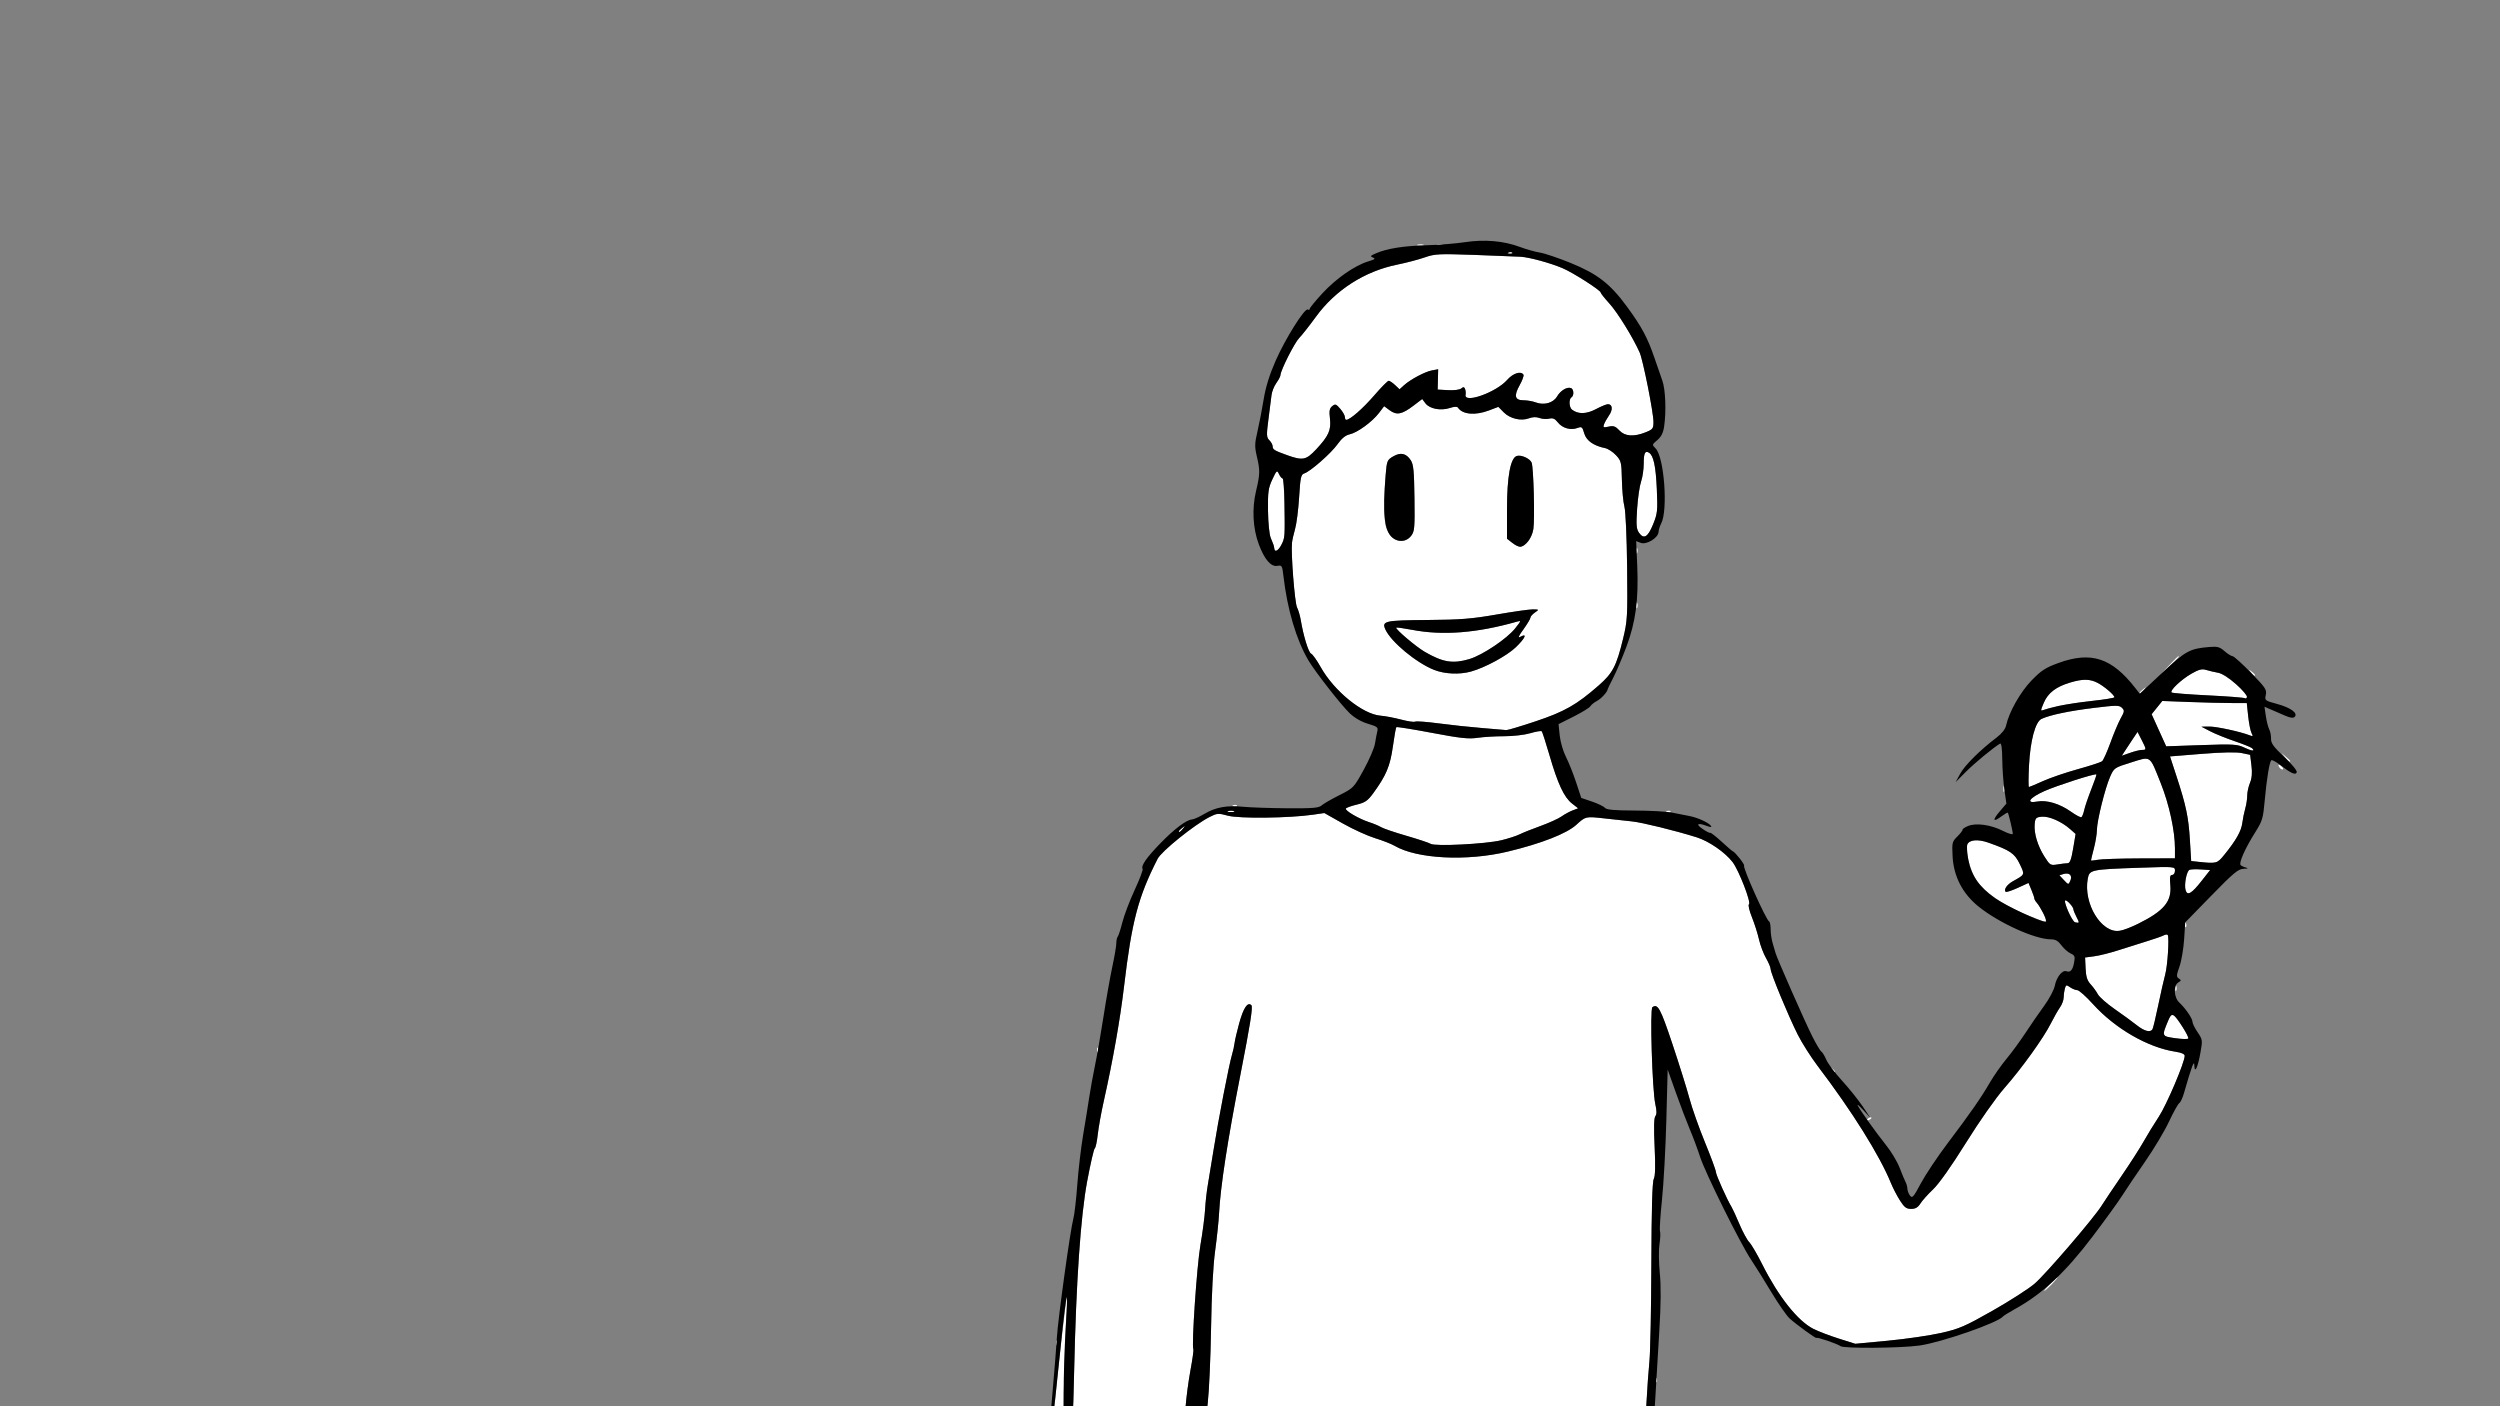 <?xml version="1.0" encoding="UTF-8" standalone="no"?>
<svg
   xmlns:dc="http://purl.org/dc/elements/1.1/"
   xmlns:cc="http://creativecommons.org/ns#"
   xmlns:rdf="http://www.w3.org/1999/02/22-rdf-syntax-ns#"
   xmlns:svg="http://www.w3.org/2000/svg"
   xmlns="http://www.w3.org/2000/svg"
   xmlns:sodipodi="http://sodipodi.sourceforge.net/DTD/sodipodi-0.dtd"
   xmlns:inkscape="http://www.inkscape.org/namespaces/inkscape"
   sodipodi:docname="coworker.svg"
   inkscape:version="1.0 (6e3e5246a0, 2020-05-07)"
   id="svg8"
   version="1.1"
   viewBox="0 0 338.667 190.5"
   height="720"
   width="1280">
  <rect x="0" y="0" width="338.667" height="190.5" fill="#808080" stroke="none"/>
  <defs
     id="defs2" />
  <sodipodi:namedview
     inkscape:window-maximized="1"
     inkscape:window-y="27"
     inkscape:window-x="72"
     inkscape:window-height="704"
     inkscape:window-width="1294"
     inkscape:pagecheckerboard="true"
     units="px"
     showgrid="false"
     inkscape:document-rotation="0"
     inkscape:current-layer="layer1"
     inkscape:document-units="mm"
     inkscape:cy="413.23597"
     inkscape:cx="1028.6433"
     inkscape:zoom="0.55048947"
     inkscape:pageshadow="2"
     inkscape:pageopacity="0.0"
     borderopacity="1.0"
     bordercolor="#666666"
     pagecolor="#ffffff"
     id="base" />
  <g
     id="layer1"
     inkscape:groupmode="layer"
     inkscape:label="Слой 1">
    <g
       transform="translate(13.488,5.873)"
       id="g70">
      <path
         id="path74"
         d="m 129.332,184.947 c 0.491,-5.345 1.595,-15.025 1.727,-15.147 0.079,-0.073 0.067,0.582 -0.027,1.455 -0.093,0.873 -0.248,4.832 -0.343,8.797 l -0.173,7.21 h -0.698 -0.698 z m 2.483,1.191 c 0.051,-0.618 0.151,-3.684 0.223,-6.813 0.27,-11.756 0.88,-20.516 1.752,-25.173 0.444,-2.373 0.906,-4.378 1.026,-4.454 0.12,-0.076 0.302,-0.913 0.405,-1.859 0.103,-0.946 0.467,-2.97 0.809,-4.498 1.254,-5.598 2.224,-11.09 2.759,-15.61 1.038,-8.777 1.911,-12.095 4.541,-17.255 0.529,-1.039 4.957,-4.607 7.027,-5.663 1.039,-0.53 1.186,-0.541 2.514,-0.183 1.511,0.407 8.274,0.329 11.464,-0.131 l 1.587,-0.229 2.514,1.42 c 1.382,0.781 3.344,1.674 4.358,1.985 1.015,0.311 2.205,0.777 2.646,1.035 3.025,1.772 9.741,2.118 15.301,0.789 4.52,-1.08 8.004,-2.441 9.316,-3.638 1.256,-1.146 1.255,-1.146 3.72,-0.874 1.299,0.143 3.017,0.33 3.817,0.415 1.404,0.149 5.722,1.21 8.731,2.144 1.68,0.522 3.887,2.04 4.905,3.375 0.85,1.115 2.549,5.506 2.211,5.715 -0.132,0.082 0.045,0.856 0.394,1.72 0.349,0.864 0.782,2.226 0.963,3.026 0.18,0.8 0.61,1.942 0.954,2.537 0.344,0.595 0.626,1.264 0.626,1.487 0,0.549 2.389,6.326 3.671,8.876 0.571,1.136 1.794,3.06 2.718,4.277 4.667,6.146 8.385,12.093 9.922,15.871 0.261,0.64 0.802,1.682 1.203,2.315 0.596,0.94 0.875,1.151 1.523,1.151 0.578,0 0.917,-0.197 1.251,-0.728 0.251,-0.4 1.025,-1.263 1.719,-1.918 0.78,-0.736 2.48,-3.143 4.452,-6.304 1.85,-2.966 4.034,-6.077 5.199,-7.408 2.409,-2.752 5.299,-6.774 6.307,-8.777 0.403,-0.8 0.955,-1.771 1.227,-2.158 0.272,-0.386 0.497,-0.982 0.499,-1.323 0.002,-0.341 0.075,-0.886 0.162,-1.21 0.146,-0.543 0.202,-0.559 0.717,-0.198 0.307,0.215 0.746,0.391 0.974,0.391 0.228,0 1.184,0.851 2.124,1.892 2.995,3.317 7.456,5.89 11.178,6.448 0.808,0.121 1.246,0.318 1.246,0.56 0,0.889 -2.458,6.667 -3.517,8.266 -0.638,0.963 -1.558,2.465 -2.046,3.338 -0.488,0.873 -1.847,2.99 -3.02,4.703 -1.173,1.714 -2.369,3.5 -2.659,3.969 -1.011,1.639 -7.613,9.331 -9.094,10.593 -0.821,0.7 -3.387,2.348 -5.702,3.661 -3.753,2.129 -4.51,2.456 -6.989,3.016 -1.529,0.346 -4.765,0.816 -7.19,1.045 l -4.409,0.417 -2.228,-0.702 c -1.225,-0.386 -2.776,-0.979 -3.447,-1.318 -2.128,-1.075 -4.736,-4.37 -6.953,-8.787 -0.677,-1.349 -1.46,-2.681 -1.738,-2.96 -0.279,-0.279 -0.876,-1.378 -1.328,-2.442 -0.452,-1.064 -0.933,-2.114 -1.07,-2.332 -0.586,-0.933 -2.112,-4.343 -2.119,-4.734 -0.004,-0.234 -0.668,-2.033 -1.476,-3.998 -0.808,-1.965 -1.755,-4.643 -2.105,-5.953 -0.35,-1.31 -1.393,-4.643 -2.317,-7.408 -1.615,-4.828 -1.973,-5.486 -2.704,-4.961 -0.352,0.253 -0.018,11.292 0.397,13.126 0.206,0.913 0.209,1.385 0.008,1.627 -0.19,0.229 -0.224,1.583 -0.102,4.151 0.123,2.605 0.087,3.983 -0.113,4.357 -0.199,0.371 -0.303,4.026 -0.325,11.364 -0.018,5.949 -0.138,11.948 -0.266,13.331 -0.129,1.382 -0.309,3.913 -0.4,5.622 l -0.166,3.109 h -29.816 -29.816 l 0.349,-2.977 c 0.192,-1.637 0.4,-6.251 0.463,-10.253 0.073,-4.65 0.271,-8.422 0.548,-10.451 0.239,-1.746 0.477,-4.008 0.529,-5.027 0.189,-3.667 1.156,-9.951 2.903,-18.87 1.328,-6.778 1.703,-9.157 1.479,-9.381 -0.504,-0.504 -1.075,0.349 -1.66,2.48 -0.296,1.077 -0.573,2.272 -0.617,2.655 -0.044,0.383 -0.203,1.097 -0.353,1.587 -0.381,1.242 -1.879,8.981 -2.478,12.798 -0.274,1.746 -0.626,3.889 -0.782,4.763 -0.156,0.873 -0.326,2.375 -0.377,3.338 -0.051,0.963 -0.337,3.155 -0.635,4.872 -0.484,2.788 -1.222,13.684 -0.956,14.115 0.057,0.092 -0.118,1.358 -0.389,2.812 -0.271,1.454 -0.575,3.745 -0.676,5.092 l -0.183,2.447 h -7.601 -7.601 z m 78.974,-5.115 c 0.013,-0.308 0.075,-0.371 0.16,-0.16 0.076,0.191 0.067,0.419 -0.021,0.507 -0.088,0.088 -0.15,-0.068 -0.139,-0.347 z m -81.227,-5.027 c 0.013,-0.308 0.075,-0.371 0.16,-0.16 0.076,0.191 0.067,0.419 -0.021,0.507 -0.088,0.088 -0.15,-0.068 -0.139,-0.347 z m 134.652,-7.915 c 0.494,-0.509 0.957,-0.926 1.03,-0.926 0.073,0 -0.272,0.417 -0.765,0.926 -0.494,0.509 -0.957,0.926 -1.03,0.926 -0.073,0 0.272,-0.417 0.765,-0.926 z m -24.677,-22.39 c 0.179,-0.181 0.393,-0.262 0.474,-0.181 0.082,0.082 -0.065,0.229 -0.326,0.329 -0.377,0.144 -0.407,0.113 -0.148,-0.148 z m -4.99,-6.78 c -0.329,-0.42 -0.32,-0.429 0.1,-0.1 0.441,0.346 0.581,0.563 0.363,0.563 -0.055,0 -0.263,-0.208 -0.463,-0.463 z m -99.429,-2.602 c 0.013,-0.308 0.075,-0.371 0.16,-0.16 0.076,0.191 0.067,0.419 -0.021,0.507 -0.088,0.088 -0.15,-0.068 -0.139,-0.347 z m 146.077,-1.539 c -1.86,-0.265 -1.856,-0.254 -0.968,-2.379 0.337,-0.808 0.488,-0.94 0.787,-0.692 0.535,0.444 2.05,2.864 1.944,3.105 -0.05,0.112 -0.843,0.097 -1.762,-0.034 z m -5.237,-1.773 c -0.566,-0.451 -1.899,-1.424 -2.963,-2.161 -1.064,-0.737 -2.098,-1.648 -2.298,-2.024 -0.2,-0.376 -0.639,-0.981 -0.976,-1.345 -0.463,-0.5 -0.629,-1.023 -0.681,-2.147 l -0.069,-1.485 1.259,-0.168 c 0.693,-0.092 2.152,-0.458 3.244,-0.813 1.091,-0.355 2.818,-0.899 3.836,-1.21 1.019,-0.311 2.055,-0.673 2.303,-0.805 0.248,-0.132 0.5,-0.153 0.56,-0.047 0.218,0.387 -0.028,4.193 -0.347,5.352 -0.18,0.655 -0.606,2.534 -0.947,4.175 -0.341,1.641 -0.692,3.1 -0.779,3.241 -0.294,0.476 -1.107,0.262 -2.142,-0.564 z m 5.231,-5 c 0,-0.364 0.06,-0.513 0.133,-0.331 0.073,0.182 0.073,0.48 0,0.661 -0.073,0.182 -0.133,0.033 -0.133,-0.331 z m -9.205,-8.167 c -1.915,-1.199 -3.11,-4.216 -2.647,-6.682 0.226,-1.203 0.435,-1.247 6.982,-1.471 4.818,-0.165 4.829,-0.164 4.829,0.405 0,0.317 -0.167,0.57 -0.378,0.57 -0.296,0 -0.35,0.301 -0.248,1.389 0.206,2.207 -0.868,3.494 -4.363,5.227 -2.204,1.093 -3.128,1.218 -4.175,0.562 z m 10.507,-0.454 c 0.013,-0.308 0.075,-0.371 0.16,-0.16 0.076,0.191 0.067,0.419 -0.021,0.507 -0.088,0.088 -0.15,-0.068 -0.139,-0.347 z m -14.871,-0.304 c -0.423,-0.095 -1.681,-2.981 -1.3,-2.981 0.264,0 1.068,0.91 1.07,1.211 8e-4,0.134 0.182,0.589 0.402,1.011 0.446,0.856 0.437,0.896 -0.172,0.759 z m -6.739,-1.089 c -3.051,-1.271 -5.561,-3.011 -6.624,-4.593 -0.831,-1.237 -1.554,-4.05 -1.247,-4.85 0.253,-0.66 1.43,-0.769 2.859,-0.264 2.962,1.047 3.555,1.45 4.246,2.886 0.715,1.486 0.739,1.425 -0.912,2.34 -0.802,0.444 -1.284,1.144 -0.991,1.437 0.081,0.081 0.811,-0.156 1.622,-0.527 l 1.474,-0.675 0.395,0.945 c 0.217,0.52 0.395,1.041 0.395,1.158 0,0.117 0.149,0.376 0.331,0.575 0.626,0.683 1.488,2.587 1.169,2.579 -0.17,-0.004 -1.392,-0.459 -2.716,-1.011 z m 21.714,-3.239 c -0.235,-0.74 0.125,-2.632 0.531,-2.788 0.186,-0.071 0.889,-0.093 1.563,-0.048 l 1.225,0.082 -1.166,1.483 c -1.342,1.706 -1.908,2.041 -2.152,1.27 z m -16.49,-1.389 -0.613,-0.653 0.578,-0.184 c 0.772,-0.245 1.216,0.218 0.896,0.935 -0.246,0.552 -0.25,0.552 -0.861,-0.099 z m -2.635,-3.18 c -0.93,-1.466 -1.445,-3.182 -1.327,-4.419 0.077,-0.814 0.178,-0.918 0.959,-0.993 0.973,-0.093 2.684,0.654 3.841,1.678 l 0.745,0.659 -0.333,1.982 c -0.247,1.472 -0.439,1.983 -0.745,1.985 -0.226,0.002 -0.851,0.076 -1.389,0.165 -0.936,0.155 -1.011,0.109 -1.75,-1.057 z m 20.825,0.699 -0.953,-0.101 -0.171,-2.831 c -0.188,-3.12 -0.519,-4.694 -1.823,-8.674 l -0.874,-2.669 4.295,-0.347 c 2.775,-0.224 4.697,-0.263 5.429,-0.108 l 1.134,0.239 0.177,1.448 c 0.123,1.005 0.062,1.723 -0.198,2.346 -0.206,0.494 -0.375,1.271 -0.375,1.728 0,0.456 -0.12,1.245 -0.268,1.754 -0.147,0.508 -0.328,1.398 -0.402,1.978 -0.139,1.087 -0.859,2.354 -2.447,4.305 -0.964,1.184 -1.025,1.2 -3.524,0.934 z m -14.526,-0.2 c 0,-0.062 0.179,-0.798 0.397,-1.636 0.218,-0.838 0.4,-1.945 0.404,-2.46 0.009,-1.249 1.105,-5.675 1.786,-7.215 0.538,-1.217 0.573,-1.241 2.854,-1.952 2.747,-0.856 2.47,-1.054 4.037,2.881 1.121,2.816 1.9,6.409 1.898,8.757 l -10e-4,1.354 -4.827,0.014 c -2.655,0.008 -5.214,0.094 -5.687,0.192 -0.473,0.098 -0.86,0.127 -0.86,0.065 z m -89.443,-2.23 c -0.226,-0.142 -1.714,-0.636 -3.307,-1.098 -1.593,-0.462 -3.134,-0.987 -3.425,-1.166 -0.291,-0.179 -1.005,-0.479 -1.587,-0.666 -1.395,-0.449 -3.342,-1.586 -3.176,-1.855 0.072,-0.117 0.736,-0.358 1.475,-0.535 1.131,-0.271 1.486,-0.516 2.239,-1.548 1.744,-2.388 2.282,-3.668 2.651,-6.305 0.193,-1.385 0.405,-2.572 0.471,-2.638 0.066,-0.066 2.237,0.282 4.824,0.772 3.85,0.729 4.972,0.851 6.18,0.672 0.811,-0.121 2.438,-0.218 3.614,-0.215 1.182,0.002 2.762,-0.181 3.532,-0.41 0.766,-0.228 1.462,-0.345 1.547,-0.26 0.084,0.084 0.558,1.548 1.053,3.253 1.12,3.86 1.974,5.69 3.048,6.53 l 0.834,0.653 -0.753,0.286 c -0.414,0.157 -1.09,0.526 -1.503,0.82 -0.412,0.294 -1.684,0.871 -2.825,1.283 -1.141,0.412 -2.426,0.925 -2.854,1.14 -0.428,0.215 -1.552,0.578 -2.498,0.806 -2.089,0.504 -8.952,0.851 -9.539,0.482 z m -34.117,-1.713 c 0,-0.055 0.208,-0.263 0.463,-0.463 0.42,-0.329 0.429,-0.32 0.1,0.1 -0.346,0.441 -0.563,0.581 -0.563,0.363 z m 120.832,-2.656 c -1.502,-1.068 -3.275,-1.601 -4.537,-1.364 -1.64,0.308 -1.105,-0.496 0.939,-1.41 1.679,-0.751 6.87,-2.418 7.064,-2.269 0.042,0.032 -0.271,0.937 -0.695,2.011 -0.425,1.073 -0.855,2.337 -0.957,2.809 -0.102,0.471 -0.274,0.912 -0.383,0.979 -0.109,0.067 -0.753,-0.273 -1.432,-0.755 z m -114.146,-0.073 c 0.257,-0.067 0.615,-0.063 0.794,0.01 0.179,0.072 -0.032,0.127 -0.468,0.122 -0.437,-0.005 -0.583,-0.065 -0.326,-0.132 z m 59.41,0.003 c 0.191,-0.076 0.419,-0.067 0.507,0.021 0.088,0.088 -0.068,0.15 -0.347,0.139 -0.308,-0.013 -0.371,-0.075 -0.16,-0.16 z m -58.737,-0.794 c 0.191,-0.076 0.419,-0.067 0.507,0.021 0.088,0.088 -0.068,0.15 -0.347,0.139 -0.308,-0.013 -0.371,-0.075 -0.16,-0.16 z m 104.337,-2.201 c 0,-0.364 0.06,-0.513 0.133,-0.331 0.073,0.182 0.073,0.48 0,0.661 -0.073,0.182 -0.133,0.033 -0.133,-0.331 z m 3.463,-3.109 c 0.17,-3.436 0.857,-6.005 1.71,-6.393 1.176,-0.536 3.719,-1.069 7.065,-1.481 3.068,-0.378 3.458,-0.379 3.822,-0.016 0.364,0.364 0.347,0.508 -0.159,1.409 -0.31,0.552 -0.937,2.035 -1.394,3.296 -0.456,1.261 -0.97,2.404 -1.141,2.54 -0.171,0.137 -1.652,0.62 -3.29,1.073 -1.638,0.454 -3.768,1.183 -4.733,1.62 -0.965,0.438 -1.814,0.796 -1.888,0.796 -0.073,0 -0.07,-1.28 0.007,-2.844 z m 33.922,0.181 c -0.271,-0.439 -0.028,-0.5 0.352,-0.088 0.188,0.204 0.224,0.37 0.082,0.37 -0.143,0 -0.338,-0.127 -0.434,-0.282 z m 0.779,-1.371 -0.504,-0.595 0.595,0.504 c 0.327,0.277 0.595,0.545 0.595,0.595 0,0.212 -0.213,0.055 -0.687,-0.504 z m -21.658,-0.927 c 0.258,-0.399 0.738,-1.127 1.067,-1.617 l 0.598,-0.89 0.55,1.078 c 0.672,1.317 0.674,1.364 0.054,1.364 -0.273,0 -1,0.178 -1.617,0.396 l -1.121,0.396 z M 290.54,95.403 c -0.963,-0.457 -1.487,-0.487 -5.821,-0.338 l -4.763,0.165 -0.986,-2.175 -0.986,-2.175 0.722,-0.897 0.722,-0.897 3.704,0.139 c 2.037,0.076 4.613,0.139 5.724,0.14 l 2.02,0.001 0.19,1.786 c 0.105,0.982 0.311,2.012 0.458,2.289 0.229,0.429 0.196,0.475 -0.226,0.308 -1.258,-0.497 -4.522,-1.207 -5.497,-1.196 l -1.082,0.012 1.191,0.62 c 0.655,0.341 2.143,0.944 3.307,1.34 1.164,0.396 2.228,0.824 2.364,0.951 0.487,0.454 -0.001,0.42 -1.041,-0.074 z M 187.353,92.759 c -1.601,-0.127 -4.255,-0.41 -5.899,-0.629 -1.644,-0.219 -3.102,-0.328 -3.241,-0.243 -0.139,0.086 -0.996,-0.041 -1.906,-0.282 -0.91,-0.241 -2.158,-0.477 -2.774,-0.525 -2.435,-0.191 -6.297,-3.329 -8.129,-6.605 -0.512,-0.915 -1.09,-1.725 -1.285,-1.8 -0.345,-0.132 -1.051,-2.424 -1.401,-4.554 -0.096,-0.582 -0.324,-1.356 -0.507,-1.72 -0.31,-0.617 -0.83,-7.261 -0.684,-8.731 0.036,-0.364 0.227,-1.218 0.424,-1.898 0.197,-0.68 0.442,-2.612 0.546,-4.293 0.165,-2.685 0.25,-3.076 0.694,-3.217 0.831,-0.264 3.656,-2.748 4.522,-3.976 0.548,-0.777 1.069,-1.201 1.624,-1.32 1.042,-0.224 3.059,-1.691 3.972,-2.888 l 0.706,-0.926 0.76,0.562 c 0.942,0.696 1.664,0.551 3.24,-0.652 l 1.155,-0.882 0.441,0.585 c 0.562,0.745 2.071,1.035 3.291,0.633 0.595,-0.196 1.002,-0.217 1.108,-0.055 0.611,0.935 2.339,1.092 4.208,0.382 l 1.268,-0.482 0.725,0.736 c 0.852,0.865 2.35,1.219 3.431,0.811 0.503,-0.19 0.99,-0.203 1.423,-0.038 0.362,0.138 0.95,0.177 1.306,0.088 0.494,-0.124 0.773,-0.003 1.175,0.508 0.613,0.78 1.733,1.099 2.654,0.756 0.588,-0.219 0.67,-0.155 0.917,0.718 0.281,0.99 1.273,1.695 2.826,2.008 0.394,0.079 1.057,0.509 1.472,0.954 0.713,0.763 0.759,0.954 0.809,3.359 0.029,1.403 0.183,3.032 0.342,3.62 0.164,0.608 0.322,4.147 0.365,8.192 0.072,6.694 0.04,7.274 -0.538,9.657 -0.91,3.757 -1.406,4.706 -3.333,6.39 -2.994,2.615 -4.609,3.532 -8.53,4.842 -2.018,0.674 -3.804,1.208 -3.969,1.186 -0.165,-0.022 -1.609,-0.144 -3.21,-0.271 z m -1.587,-7.655 c 1.912,-0.525 4.915,-2.154 6.106,-3.312 1.256,-1.221 1.566,-1.916 0.631,-1.416 -0.409,0.219 -0.313,-0.027 0.397,-1.014 0.515,-0.717 0.936,-1.423 0.936,-1.57 0,-0.147 0.268,-0.454 0.595,-0.682 0.595,-0.415 0.594,-0.415 -0.26,-0.429 -0.47,-0.008 -2.673,0.304 -4.895,0.692 -3.392,0.593 -4.9,0.712 -9.402,0.746 -5.782,0.043 -6.207,0.139 -5.684,1.287 0.771,1.692 4.208,4.536 6.622,5.48 1.425,0.557 3.406,0.645 4.954,0.22 z m -4.142,-1.662 c -0.532,-0.19 -1.493,-0.654 -2.136,-1.031 -1.196,-0.701 -4.005,-3.09 -3.834,-3.261 0.052,-0.052 1.02,0.082 2.15,0.298 4.156,0.795 8.764,0.437 14.172,-1.101 0.639,-0.182 0.634,-0.16 -0.213,0.909 -1.109,1.4 -4.432,3.628 -6.19,4.15 -1.636,0.486 -2.661,0.495 -3.95,0.035 z m 11.806,-15.87 c 0.374,-0.374 0.698,-1.096 0.801,-1.786 0.209,-1.403 0.025,-8.395 -0.237,-8.993 -0.245,-0.56 -1.417,-1.084 -2.008,-0.896 -0.86,0.273 -1.325,2.806 -1.325,7.209 v 3.998 l 0.697,0.548 c 0.898,0.707 1.301,0.691 2.072,-0.08 z m -15.776,-0.833 c 0.482,-0.612 0.52,-1.033 0.469,-5.125 -0.045,-3.658 -0.135,-4.579 -0.498,-5.134 -0.623,-0.951 -1.368,-1.115 -2.383,-0.525 -0.809,0.471 -0.861,0.597 -1.017,2.468 -0.274,3.295 -0.249,6.209 0.061,7.157 0.6,1.832 2.361,2.438 3.367,1.158 z m 85.723,22.59 c 0.562,-1.331 1.663,-2.175 3.575,-2.743 1.705,-0.506 2.64,-0.498 3.693,0.033 0.874,0.441 2.302,1.657 2.302,1.961 0,0.095 -1.339,0.316 -2.977,0.492 -2.771,0.298 -5.525,0.811 -6.616,1.232 -0.437,0.169 -0.436,0.111 0.023,-0.974 z m 27.266,-0.611 c -0.084,-0.084 -2.322,-0.258 -4.974,-0.388 -2.652,-0.13 -4.894,-0.308 -4.983,-0.396 -0.264,-0.264 1.296,-1.743 2.677,-2.538 1.005,-0.578 1.443,-0.694 1.984,-0.523 0.382,0.121 1.112,0.293 1.621,0.384 1.03,0.183 4.107,2.768 3.93,3.301 -0.057,0.172 -0.173,0.244 -0.256,0.161 z m -14.257,-0.775 c 0,-0.055 0.208,-0.263 0.463,-0.463 0.42,-0.329 0.429,-0.32 0.1,0.1 -0.346,0.441 -0.563,0.581 -0.563,0.363 z m 15.047,-2.744 c -0.329,-0.42 -0.32,-0.429 0.1,-0.1 0.441,0.346 0.581,0.563 0.363,0.563 -0.055,0 -0.263,-0.208 -0.463,-0.463 z m -11.09,-0.926 c 0.649,-0.691 1.214,-1.257 1.257,-1.257 0.199,0 -0.011,0.238 -1.18,1.334 l -1.257,1.18 z m -72.178,-8.136 c 0,-0.364 0.06,-0.513 0.133,-0.331 0.073,0.182 0.073,0.48 0,0.661 -0.073,0.182 -0.133,0.033 -0.133,-0.331 z m 0,-7.408 c 0,-0.364 0.06,-0.513 0.133,-0.331 0.073,0.182 0.073,0.48 0,0.661 -0.073,0.182 -0.133,0.033 -0.133,-0.331 z m -49.023,-0.265 c -0.05,-0.399 -0.113,-0.591 -0.482,-1.455 -0.197,-0.462 -0.354,-2.011 -0.375,-3.704 -0.032,-2.549 0.041,-3.075 0.586,-4.233 0.588,-1.249 0.638,-1.29 0.9,-0.728 0.153,0.327 0.374,0.595 0.491,0.595 0.175,0 0.35,4.694 0.277,7.466 -0.033,1.253 -1.27,3.076 -1.397,2.059 z m 49.398,-2.168 c -0.356,-0.508 -0.398,-1.051 -0.252,-3.256 0.097,-1.455 0.337,-3.107 0.534,-3.671 0.197,-0.564 0.359,-1.658 0.359,-2.432 0,-1.433 0.186,-1.813 0.724,-1.481 0.606,0.375 0.917,1.833 1.053,4.938 0.128,2.929 0.089,3.298 -0.504,4.762 -0.706,1.743 -1.26,2.073 -1.913,1.14 z M 160.844,55.78 c -1.718,-0.618 -1.934,-0.753 -1.934,-1.203 0,-0.199 -0.198,-0.561 -0.441,-0.803 -0.395,-0.395 -0.408,-0.692 -0.126,-2.863 0.173,-1.332 0.361,-2.807 0.418,-3.276 0.057,-0.47 0.352,-1.202 0.655,-1.628 0.303,-0.426 0.552,-0.899 0.552,-1.05 0,-0.614 1.894,-4.378 2.531,-5.03 0.376,-0.384 1.395,-1.677 2.264,-2.873 2.646,-3.638 6.606,-6.179 11.036,-7.079 1.213,-0.246 2.88,-0.685 3.704,-0.974 1.383,-0.485 1.907,-0.512 6.79,-0.339 2.91,0.103 5.708,0.214 6.218,0.247 1.212,0.078 4.024,0.847 5.687,1.555 1.436,0.611 5.161,2.997 5.161,3.305 0,0.105 0.537,0.781 1.194,1.502 1.083,1.19 3.18,4.589 4.075,6.603 0.459,1.035 1.875,8.138 1.875,9.409 0,0.902 -0.089,1.02 -1.064,1.41 -1.606,0.642 -2.811,0.555 -3.566,-0.26 -0.519,-0.56 -0.783,-0.653 -1.442,-0.508 -0.704,0.155 -0.785,0.116 -0.632,-0.307 0.096,-0.266 0.405,-0.816 0.686,-1.221 0.538,-0.776 0.464,-1.512 -0.152,-1.512 -0.201,0 -0.936,0.303 -1.634,0.674 -1.284,0.682 -2.441,0.703 -3.243,0.057 -0.395,-0.318 -0.44,-1.426 -0.066,-1.657 0.375,-0.232 0.329,-1.124 -0.066,-1.261 -0.546,-0.189 -1.406,0.332 -1.883,1.141 -0.524,0.886 -1.768,1.229 -2.899,0.799 -0.408,-0.155 -1.138,-0.282 -1.623,-0.282 -1.202,0 -1.36,-0.592 -0.547,-2.046 0.365,-0.653 0.598,-1.293 0.518,-1.422 -0.336,-0.544 -1.415,-0.198 -2.211,0.708 -1.492,1.699 -5.901,3.261 -5.63,1.994 0.044,-0.204 0.012,-0.544 -0.069,-0.757 -0.115,-0.301 -0.231,-0.318 -0.521,-0.078 -0.213,0.177 -0.976,0.274 -1.783,0.228 l -1.411,-0.081 0.035,-1.376 0.035,-1.376 -0.829,0.152 c -0.947,0.173 -2.926,1.224 -3.806,2.022 l -0.595,0.539 -0.612,-0.575 c -0.337,-0.316 -0.724,-0.575 -0.861,-0.575 -0.137,0 -1.022,0.896 -1.967,1.991 -1.538,1.782 -3.279,3.301 -3.783,3.301 -0.101,0 -0.184,-0.172 -0.184,-0.382 0,-0.21 -0.284,-0.712 -0.631,-1.116 -0.562,-0.654 -0.681,-0.692 -1.088,-0.354 -0.364,0.302 -0.426,0.643 -0.304,1.675 0.185,1.562 -0.177,2.369 -1.878,4.187 -1.36,1.454 -1.807,1.541 -3.955,0.768 z m 30.031,-27.448 c 0.191,-0.076 0.419,-0.067 0.507,0.021 0.088,0.088 -0.068,0.15 -0.347,0.139 -0.308,-0.013 -0.371,-0.075 -0.16,-0.16 z m -12.315,-1.061 c 0.257,-0.067 0.615,-0.063 0.794,0.01 0.179,0.072 -0.032,0.127 -0.468,0.122 -0.437,-0.005 -0.583,-0.065 -0.326,-0.132 z m 2.646,0 c 0.257,-0.067 0.615,-0.063 0.794,0.01 0.179,0.072 -0.032,0.127 -0.468,0.122 -0.437,-0.005 -0.583,-0.065 -0.326,-0.132 z"
         style="fill:#ffffff;stroke-width:0.265" />
      <path
         id="path72"
         d="m 128.749,186.976 c 7.3e-4,-0.206 0.18,-2.399 0.399,-4.873 0.219,-2.474 0.458,-5.51 0.532,-6.747 0.152,-2.555 1.839,-14.734 2.236,-16.14 0.144,-0.509 0.385,-2.593 0.536,-4.63 0.151,-2.037 0.508,-5.073 0.794,-6.747 0.285,-1.673 0.652,-3.936 0.814,-5.027 0.162,-1.091 0.518,-3.056 0.791,-4.366 0.272,-1.31 0.79,-4.286 1.151,-6.615 0.36,-2.328 0.898,-5.364 1.194,-6.747 0.297,-1.382 0.541,-2.821 0.543,-3.197 0.002,-0.376 0.085,-0.765 0.184,-0.864 0.099,-0.099 0.385,-0.982 0.636,-1.962 0.251,-0.98 1.002,-2.956 1.67,-4.391 0.668,-1.435 1.15,-2.712 1.072,-2.838 -0.252,-0.408 0.509,-1.508 2.374,-3.434 1.915,-1.977 3.546,-3.209 4.322,-3.263 0.254,-0.018 1.008,-0.359 1.675,-0.758 1.503,-0.898 3.038,-1.177 5.268,-0.957 0.946,0.093 3.615,0.184 5.932,0.201 3.469,0.025 4.293,-0.042 4.667,-0.38 0.25,-0.226 1.331,-0.851 2.402,-1.389 1.928,-0.968 1.961,-1.003 3.305,-3.437 0.746,-1.353 1.437,-2.96 1.534,-3.572 0.097,-0.612 0.241,-1.369 0.319,-1.683 0.124,-0.498 -0.037,-0.623 -1.269,-0.985 -0.894,-0.263 -1.8,-0.783 -2.47,-1.42 -1.151,-1.093 -4.679,-5.608 -5.601,-7.167 -1.638,-2.772 -2.866,-6.923 -3.386,-11.448 -0.159,-1.386 -0.211,-1.474 -0.804,-1.361 -0.875,0.167 -1.762,-0.854 -2.53,-2.913 -0.806,-2.161 -0.946,-4.82 -0.378,-7.209 0.547,-2.303 0.559,-2.799 0.114,-4.693 -0.312,-1.331 -0.301,-1.755 0.092,-3.44 0.247,-1.057 0.62,-2.993 0.831,-4.303 0.259,-1.611 0.772,-3.276 1.586,-5.146 1.305,-2.998 3.982,-7.274 4.395,-7.019 0.141,0.087 0.256,0.047 0.256,-0.09 0,-0.136 0.777,-1.087 1.727,-2.113 1.866,-2.015 4.388,-3.77 6.199,-4.313 0.898,-0.269 1.031,-0.379 0.64,-0.526 -0.42,-0.158 -0.354,-0.246 0.431,-0.581 1.526,-0.652 3.689,-0.992 6.892,-1.085 1.666,-0.048 3.982,-0.235 5.146,-0.415 2.604,-0.402 5.23,-0.178 7.392,0.63 0.882,0.33 2.123,0.681 2.757,0.78 0.634,0.099 2.494,0.726 4.133,1.393 3.67,1.493 5.396,2.833 7.693,5.975 1.958,2.678 2.763,4.179 3.683,6.872 0.363,1.063 0.848,2.46 1.076,3.104 0.433,1.221 0.546,4.193 0.238,6.25 -0.125,0.834 -0.395,1.366 -0.918,1.806 -0.732,0.616 -0.735,0.629 -0.23,1.134 1.166,1.166 1.697,8.407 0.746,10.183 -0.177,0.331 -0.334,0.839 -0.349,1.131 -0.041,0.8 -1.628,1.773 -2.408,1.477 l -0.623,-0.237 0.145,3.359 c 0.196,4.561 -0.216,7.625 -1.477,10.982 -0.557,1.483 -1.352,3.351 -1.766,4.151 -0.414,0.8 -0.76,1.515 -0.768,1.587 -0.04,0.37 -0.882,1.28 -1.466,1.584 -0.364,0.19 -0.758,0.509 -0.876,0.709 -0.118,0.2 -1.135,0.826 -2.261,1.392 l -2.047,1.029 0.159,1.546 c 0.087,0.852 0.462,2.139 0.835,2.869 0.372,0.728 0.992,2.281 1.379,3.452 l 0.702,2.129 1.456,0.495 c 0.801,0.272 1.587,0.653 1.748,0.847 0.217,0.262 1.256,0.356 4.03,0.368 2.056,0.009 4.303,0.128 4.995,0.265 0.691,0.137 1.763,0.347 2.381,0.466 1.192,0.23 2.701,0.924 2.975,1.367 0.11,0.178 -0.066,0.178 -0.53,0.002 -1.277,-0.485 -1.614,-0.294 -0.652,0.369 0.505,0.348 0.984,0.594 1.064,0.546 0.08,-0.048 0.774,0.491 1.542,1.197 0.768,0.706 1.449,1.292 1.512,1.302 0.268,0.042 1.67,1.814 1.539,1.946 -0.222,0.222 2.99,7.392 3.388,7.562 0.114,0.049 0.207,0.526 0.207,1.06 0,0.535 0.126,1.388 0.279,1.896 0.153,0.508 0.327,1.103 0.386,1.321 0.196,0.727 4.003,9.365 4.977,11.291 0.528,1.044 1.083,1.975 1.235,2.069 0.151,0.093 0.449,0.586 0.661,1.094 0.212,0.508 1.164,1.777 2.116,2.819 0.951,1.042 2.214,2.613 2.806,3.49 l 1.076,1.594 -0.974,-1.058 c -0.536,-0.582 -0.884,-0.88 -0.774,-0.661 0.345,0.685 2.548,3.769 3.863,5.407 0.693,0.864 1.513,2.233 1.822,3.043 0.309,0.81 0.671,1.679 0.805,1.932 0.134,0.253 0.247,0.669 0.252,0.926 0.005,0.257 0.163,0.67 0.352,0.919 0.304,0.4 0.472,0.211 1.471,-1.664 0.62,-1.164 2.247,-3.599 3.614,-5.411 3.094,-4.098 4.514,-6.139 5.75,-8.266 0.531,-0.912 1.537,-2.347 2.237,-3.188 0.7,-0.841 1.853,-2.416 2.564,-3.5 0.71,-1.084 1.855,-2.745 2.545,-3.691 0.703,-0.965 1.338,-2.171 1.447,-2.748 0.21,-1.122 1.023,-2.13 1.554,-1.927 0.537,0.206 0.859,-0.153 1.046,-1.168 0.153,-0.832 0.095,-0.984 -0.473,-1.243 -0.356,-0.162 -0.916,-0.658 -1.244,-1.102 -0.445,-0.601 -0.809,-0.808 -1.425,-0.808 -2.149,0 -7.029,-2.211 -9.799,-4.44 -2.172,-1.748 -3.381,-4.092 -3.519,-6.821 -0.093,-1.836 -0.059,-1.974 0.654,-2.679 0.413,-0.409 0.728,-0.82 0.699,-0.914 -0.029,-0.094 0.305,-0.318 0.741,-0.499 1.089,-0.451 3.083,-0.173 4.724,0.659 0.739,0.374 1.344,0.553 1.344,0.397 0,-0.325 -0.57,-2.722 -0.68,-2.857 -0.04,-0.049 -0.438,0.18 -0.884,0.51 -1.145,0.847 -1.236,0.515 -0.193,-0.706 l 0.886,-1.038 -0.268,-1.852 c -0.148,-1.019 -0.279,-2.883 -0.292,-4.142 -0.015,-1.451 -0.121,-2.234 -0.289,-2.136 -0.878,0.51 -3.443,2.624 -4.634,3.82 l -1.395,1.4 0.633,-1.16 c 0.62,-1.136 2.707,-3.205 4.919,-4.879 0.703,-0.532 1.176,-1.132 1.286,-1.634 0.404,-1.834 1.933,-4.535 3.454,-6.104 1.313,-1.354 1.882,-1.724 3.627,-2.358 4.445,-1.615 7.225,-0.708 10.43,3.402 l 0.594,0.762 3.045,-2.84 c 3.192,-2.977 3.72,-3.267 6.35,-3.491 1.131,-0.096 1.434,-0.015 2.092,0.562 0.423,0.371 0.908,0.674 1.078,0.674 0.17,0 1.293,1.008 2.495,2.24 1.975,2.023 2.17,2.315 2.018,3.01 -0.166,0.756 -0.14,0.777 1.557,1.237 1.819,0.492 2.842,1.249 2.351,1.74 -0.192,0.192 -0.569,0.15 -1.237,-0.139 -0.528,-0.228 -1.386,-0.599 -1.905,-0.823 l -0.944,-0.408 0.184,1.268 c 0.101,0.697 0.305,1.501 0.453,1.786 0.148,0.285 0.26,0.86 0.248,1.278 -0.017,0.609 0.338,1.099 1.798,2.476 1.052,0.992 1.763,1.866 1.684,2.071 -0.162,0.422 -0.751,0.16 -2.291,-1.022 -0.548,-0.42 -1.068,-0.694 -1.154,-0.608 -0.256,0.256 -0.626,2.511 -0.886,5.396 -0.225,2.5 -0.322,2.826 -1.307,4.385 -1.359,2.152 -2.246,4.156 -1.96,4.426 0.123,0.116 0.461,0.268 0.752,0.338 0.34,0.082 0.218,0.138 -0.339,0.158 -0.751,0.027 -1.343,0.518 -4.395,3.647 l -3.527,3.616 -0.15,2.315 c -0.083,1.273 -0.366,2.925 -0.631,3.67 -0.424,1.193 -0.434,1.386 -0.085,1.614 0.345,0.226 0.336,0.295 -0.067,0.532 -0.695,0.409 -0.614,2.029 0.136,2.73 0.85,0.794 1.782,2.16 1.782,2.614 0,0.212 0.312,0.845 0.693,1.407 0.672,0.99 0.684,1.076 0.384,2.755 -0.367,2.052 -0.792,2.937 -0.827,1.721 -0.022,-0.782 -0.35,0.099 -1.411,3.791 -0.181,0.63 -0.466,1.23 -0.633,1.333 -0.167,0.103 -0.793,1.231 -1.39,2.505 -0.597,1.275 -2.054,3.711 -3.236,5.414 -1.183,1.703 -2.573,3.767 -3.09,4.587 -0.517,0.82 -2.327,3.322 -4.022,5.56 -3.666,4.84 -6.75,7.734 -10.412,9.768 -0.873,0.485 -1.647,0.962 -1.72,1.059 -0.622,0.834 -8.325,3.518 -11.312,3.942 -2.56,0.363 -10.274,0.426 -10.701,0.088 -0.386,-0.306 -3.251,-1.285 -3.261,-1.114 -0.01,0.158 -2.772,-1.845 -3.643,-2.642 -0.406,-0.372 -1.528,-1.988 -2.492,-3.592 -0.964,-1.604 -2.192,-3.571 -2.729,-4.371 -1.437,-2.143 -6.202,-11.746 -6.892,-13.891 -0.328,-1.019 -0.949,-2.686 -1.381,-3.704 -0.432,-1.019 -1.288,-3.271 -1.903,-5.004 l -1.119,-3.152 -0.18,6.856 c -0.099,3.771 -0.365,8.619 -0.59,10.773 -0.225,2.154 -0.346,4.083 -0.268,4.285 0.078,0.203 0.045,0.978 -0.072,1.722 -0.118,0.747 -0.1,2.501 0.041,3.917 0.176,1.766 0.156,4.209 -0.064,7.855 -0.175,2.91 -0.416,6.959 -0.535,8.996 -0.119,2.037 -0.226,3.734 -0.238,3.77 -0.012,0.036 -0.27,0.066 -0.574,0.066 -0.539,0 -0.548,-0.077 -0.384,-3.241 0.093,-1.783 0.27,-4.253 0.393,-5.49 0.123,-1.237 0.24,-7.175 0.26,-13.196 0.024,-7.455 0.129,-11.122 0.329,-11.496 0.202,-0.377 0.237,-1.746 0.114,-4.359 -0.121,-2.568 -0.088,-3.921 0.102,-4.151 0.2,-0.241 0.198,-0.714 -0.008,-1.627 -0.415,-1.834 -0.749,-12.873 -0.397,-13.126 0.731,-0.525 1.089,0.132 2.704,4.961 0.925,2.765 1.967,6.099 2.317,7.408 0.35,1.31 1.297,3.989 2.105,5.953 0.808,1.965 1.472,3.763 1.476,3.998 0.007,0.39 1.533,3.801 2.119,4.734 0.137,0.218 0.619,1.268 1.07,2.332 0.452,1.064 1.049,2.163 1.328,2.442 0.279,0.279 1.061,1.611 1.738,2.96 2.217,4.416 4.825,7.711 6.953,8.787 0.67,0.339 2.222,0.932 3.447,1.318 l 2.228,0.702 4.409,-0.417 c 2.425,-0.229 5.661,-0.7 7.19,-1.045 2.479,-0.56 3.236,-0.887 6.989,-3.016 2.315,-1.313 4.88,-2.961 5.702,-3.661 1.48,-1.262 8.083,-8.953 9.094,-10.593 0.289,-0.469 1.486,-2.255 2.659,-3.969 1.173,-1.714 2.532,-3.83 3.02,-4.703 0.488,-0.873 1.408,-2.375 2.046,-3.338 1.059,-1.599 3.517,-7.377 3.517,-8.266 0,-0.242 -0.437,-0.439 -1.246,-0.56 -3.722,-0.558 -8.183,-3.131 -11.178,-6.448 -0.94,-1.041 -1.895,-1.892 -2.124,-1.892 -0.228,0 -0.667,-0.176 -0.974,-0.391 -0.514,-0.36 -0.571,-0.345 -0.717,0.198 -0.087,0.324 -0.16,0.869 -0.162,1.21 -0.002,0.341 -0.226,0.937 -0.499,1.323 -0.272,0.386 -0.825,1.357 -1.227,2.158 -1.008,2.003 -3.898,6.026 -6.307,8.777 -1.165,1.331 -3.349,4.442 -5.199,7.408 -1.972,3.161 -3.672,5.568 -4.452,6.304 -0.694,0.655 -1.467,1.518 -1.719,1.918 -0.333,0.53 -0.672,0.728 -1.251,0.728 -0.648,0 -0.927,-0.211 -1.523,-1.151 -0.401,-0.633 -0.943,-1.675 -1.203,-2.315 -1.537,-3.778 -5.255,-9.725 -9.922,-15.871 -0.924,-1.217 -2.147,-3.142 -2.718,-4.277 -1.282,-2.549 -3.671,-8.326 -3.671,-8.876 0,-0.223 -0.282,-0.892 -0.626,-1.487 -0.344,-0.595 -0.774,-1.736 -0.954,-2.537 -0.18,-0.8 -0.614,-2.162 -0.963,-3.026 -0.349,-0.864 -0.527,-1.638 -0.394,-1.72 0.338,-0.209 -1.361,-4.6 -2.211,-5.715 -1.018,-1.334 -3.225,-2.853 -4.905,-3.375 -3.009,-0.934 -7.327,-1.995 -8.731,-2.144 -0.8,-0.085 -2.518,-0.272 -3.817,-0.415 -2.465,-0.272 -2.464,-0.272 -3.72,0.874 -1.311,1.197 -4.796,2.557 -9.316,3.638 -5.56,1.329 -12.276,0.982 -15.301,-0.789 -0.441,-0.258 -1.631,-0.724 -2.646,-1.035 -1.015,-0.311 -2.976,-1.204 -4.358,-1.985 l -2.514,-1.42 -1.587,0.229 c -3.19,0.461 -9.953,0.538 -11.464,0.131 -1.327,-0.357 -1.475,-0.347 -2.514,0.183 -2.07,1.056 -6.498,4.625 -7.027,5.663 -2.63,5.16 -3.503,8.478 -4.541,17.255 -0.535,4.52 -1.505,10.012 -2.759,15.61 -0.342,1.528 -0.706,3.552 -0.809,4.498 -0.103,0.946 -0.285,1.782 -0.405,1.859 -0.12,0.076 -0.582,2.081 -1.026,4.454 -0.89,4.751 -1.502,13.678 -1.762,25.702 -0.155,7.153 -0.186,7.408 -0.903,7.408 -0.501,0 -0.524,-0.189 -0.522,-4.299 0.001,-2.365 0.121,-6.253 0.266,-8.641 0.47,-7.726 0.084,-5.403 -1.168,7.036 -0.31,3.082 -0.652,5.692 -0.759,5.799 -0.107,0.107 -0.194,0.026 -0.193,-0.18 z m 153.466,-53.674 c -1.277,-1.99 -1.496,-2.09 -1.989,-0.912 -0.888,2.125 -0.892,2.114 0.968,2.379 0.92,0.131 1.713,0.146 1.762,0.034 0.05,-0.112 -0.284,-0.788 -0.742,-1.501 z m -4.115,0.258 c 0.087,-0.141 0.438,-1.6 0.779,-3.241 0.341,-1.641 0.768,-3.52 0.947,-4.175 0.318,-1.159 0.565,-4.966 0.347,-5.352 -0.06,-0.106 -0.312,-0.085 -0.56,0.047 -0.248,0.132 -1.284,0.495 -2.303,0.805 -1.019,0.311 -2.745,0.855 -3.836,1.21 -1.091,0.355 -2.551,0.72 -3.244,0.813 l -1.259,0.168 0.069,1.485 c 0.052,1.123 0.218,1.646 0.681,2.147 0.337,0.364 0.776,0.969 0.976,1.345 0.2,0.376 1.234,1.287 2.298,2.024 1.064,0.737 2.397,1.709 2.963,2.161 1.035,0.826 1.848,1.04 2.142,0.564 z m -1.941,-14.293 c 3.494,-1.734 4.569,-3.02 4.363,-5.227 -0.101,-1.088 -0.048,-1.389 0.248,-1.389 0.21,0 0.378,-0.253 0.378,-0.57 0,-0.569 -0.01,-0.57 -4.829,-0.405 -6.547,0.224 -6.756,0.268 -6.982,1.471 -0.633,3.368 1.848,7.444 4.308,7.078 0.458,-0.068 1.589,-0.499 2.514,-0.958 z m -8.366,-0.955 c -0.22,-0.422 -0.401,-0.877 -0.402,-1.011 -0.002,-0.301 -0.806,-1.211 -1.07,-1.211 -0.381,0 0.877,2.886 1.3,2.981 0.61,0.137 0.619,0.097 0.172,-0.759 z m -4.46,-0.425 c -0.315,-0.612 -0.722,-1.275 -0.904,-1.474 -0.182,-0.199 -0.331,-0.457 -0.331,-0.575 0,-0.117 -0.178,-0.638 -0.395,-1.158 l -0.395,-0.945 -1.474,0.675 c -0.811,0.371 -1.541,0.608 -1.622,0.527 -0.293,-0.293 0.189,-0.993 0.991,-1.437 1.651,-0.915 1.627,-0.854 0.912,-2.34 -0.691,-1.436 -1.284,-1.839 -4.246,-2.886 -1.428,-0.505 -2.605,-0.396 -2.859,0.264 -0.082,0.215 -0.022,1.116 0.134,2.004 0.377,2.138 1.514,3.783 3.635,5.259 1.521,1.058 6.034,3.171 6.817,3.192 0.192,0.005 0.091,-0.414 -0.265,-1.105 z m 21.415,-4.416 1.166,-1.483 -1.225,-0.082 c -0.674,-0.045 -1.377,-0.024 -1.563,0.048 -0.406,0.156 -0.766,2.047 -0.531,2.788 0.244,0.77 0.811,0.436 2.152,-1.27 z m -17.816,-0.856 c -0.155,-0.155 -0.543,-0.2 -0.861,-0.099 l -0.578,0.184 0.613,0.653 c 0.611,0.65 0.614,0.651 0.861,0.099 0.162,-0.362 0.15,-0.652 -0.035,-0.836 z m -0.321,-1.55 c 0.305,-0.002 0.497,-0.514 0.745,-1.985 l 0.333,-1.982 -0.745,-0.659 c -1.157,-1.024 -2.868,-1.771 -3.841,-1.678 -0.781,0.075 -0.881,0.179 -0.959,0.993 -0.118,1.237 0.398,2.953 1.327,4.419 0.74,1.166 0.815,1.212 1.75,1.057 0.538,-0.089 1.163,-0.163 1.389,-0.165 z m 21.21,-1.127 c 1.588,-1.95 2.308,-3.218 2.447,-4.305 0.074,-0.579 0.255,-1.469 0.402,-1.978 0.147,-0.508 0.268,-1.298 0.268,-1.754 0,-0.456 0.169,-1.234 0.375,-1.728 0.261,-0.624 0.321,-1.341 0.198,-2.346 l -0.177,-1.448 -1.134,-0.239 c -0.732,-0.154 -2.654,-0.116 -5.429,0.108 l -4.295,0.347 0.874,2.669 c 1.304,3.981 1.634,5.554 1.823,8.674 l 0.171,2.831 0.953,0.101 c 2.499,0.266 2.56,0.25 3.524,-0.934 z m -11.502,0.477 4.827,-0.014 10e-4,-1.354 c 0.002,-2.348 -0.777,-5.941 -1.898,-8.757 -1.568,-3.935 -1.29,-3.738 -4.037,-2.881 -2.28,0.711 -2.316,0.735 -2.854,1.952 -0.681,1.54 -1.777,5.966 -1.786,7.215 -0.004,0.515 -0.186,1.622 -0.404,2.46 -0.218,0.838 -0.397,1.574 -0.397,1.636 0,0.062 0.387,0.033 0.86,-0.065 0.473,-0.098 3.032,-0.184 5.687,-0.192 z m -86.451,-2.455 c 0.946,-0.228 2.07,-0.591 2.498,-0.806 0.428,-0.215 1.712,-0.728 2.854,-1.14 1.141,-0.412 2.413,-0.99 2.825,-1.283 0.412,-0.294 1.089,-0.663 1.503,-0.82 l 0.753,-0.286 -0.834,-0.653 c -1.074,-0.84 -1.928,-2.67 -3.048,-6.53 -0.495,-1.705 -0.968,-3.168 -1.053,-3.253 -0.084,-0.084 -0.78,0.033 -1.547,0.26 -0.77,0.229 -2.349,0.412 -3.532,0.41 -1.176,-0.002 -2.802,0.095 -3.614,0.215 -1.208,0.18 -2.33,0.058 -6.18,-0.672 -2.588,-0.49 -4.758,-0.837 -4.824,-0.772 -0.066,0.066 -0.278,1.253 -0.471,2.638 -0.368,2.637 -0.907,3.917 -2.651,6.305 -0.753,1.031 -1.108,1.277 -2.239,1.548 -0.739,0.177 -1.403,0.418 -1.475,0.535 -0.166,0.269 1.781,1.407 3.176,1.855 0.582,0.187 1.296,0.487 1.587,0.666 0.291,0.179 1.832,0.704 3.425,1.166 1.593,0.462 3.081,0.957 3.307,1.098 0.588,0.369 7.45,0.022 9.539,-0.482 z m -43.093,-1.594 c 0.329,-0.42 0.32,-0.429 -0.1,-0.1 -0.255,0.2 -0.463,0.408 -0.463,0.463 0,0.218 0.217,0.078 0.563,-0.363 z m 122.084,-2.517 c 0.102,-0.471 0.532,-1.735 0.957,-2.809 0.425,-1.073 0.737,-1.978 0.695,-2.011 -0.194,-0.149 -5.385,1.518 -7.064,2.269 -2.044,0.914 -2.58,1.718 -0.939,1.41 1.262,-0.237 3.035,0.297 4.537,1.364 0.679,0.483 1.323,0.823 1.432,0.755 0.109,-0.067 0.281,-0.508 0.383,-0.979 z m -115.167,0.16 c -0.179,-0.072 -0.536,-0.077 -0.794,-0.01 -0.257,0.067 -0.111,0.126 0.326,0.132 0.437,0.005 0.647,-0.05 0.468,-0.122 z m 109.56,-4.062 c 0.965,-0.438 3.095,-1.167 4.733,-1.62 1.638,-0.454 3.119,-0.937 3.29,-1.073 0.171,-0.137 0.685,-1.28 1.141,-2.54 0.456,-1.261 1.083,-2.744 1.394,-3.296 0.507,-0.901 0.523,-1.045 0.159,-1.409 -0.364,-0.364 -0.754,-0.362 -3.822,0.016 -3.347,0.412 -5.889,0.945 -7.065,1.481 -0.853,0.389 -1.54,2.957 -1.71,6.393 -0.077,1.564 -0.081,2.844 -0.007,2.844 0.073,0 0.923,-0.358 1.888,-0.796 z m 13.433,-4.232 c 0.619,0 0.618,-0.047 -0.054,-1.364 l -0.55,-1.078 -0.598,0.89 c -0.329,0.49 -0.809,1.217 -1.067,1.617 l -0.469,0.726 1.121,-0.396 c 0.617,-0.218 1.344,-0.396 1.617,-0.396 z m 14.898,-0.239 c -0.136,-0.127 -1.199,-0.555 -2.364,-0.951 -1.164,-0.396 -2.652,-0.999 -3.307,-1.34 l -1.191,-0.62 1.082,-0.012 c 0.975,-0.011 4.239,0.699 5.497,1.196 0.421,0.166 0.454,0.121 0.226,-0.308 -0.147,-0.277 -0.354,-1.307 -0.458,-2.289 l -0.19,-1.786 -2.02,-0.001 c -1.111,-5.29e-4 -3.687,-0.063 -5.724,-0.14 l -3.704,-0.139 -0.722,0.897 -0.722,0.897 0.986,2.175 0.986,2.175 4.763,-0.165 c 4.334,-0.15 4.858,-0.119 5.821,0.338 1.04,0.493 1.527,0.528 1.041,0.074 z m -97.05,-3.632 c 3.921,-1.31 5.536,-2.227 8.53,-4.842 1.928,-1.684 2.423,-2.633 3.333,-6.39 0.578,-2.383 0.61,-2.964 0.538,-9.657 -0.044,-4.045 -0.201,-7.584 -0.365,-8.192 -0.159,-0.589 -0.312,-2.218 -0.342,-3.62 -0.05,-2.405 -0.096,-2.596 -0.809,-3.359 -0.416,-0.445 -1.078,-0.874 -1.472,-0.954 -1.553,-0.313 -2.545,-1.018 -2.826,-2.008 -0.248,-0.873 -0.329,-0.936 -0.917,-0.718 -0.921,0.343 -2.041,0.024 -2.654,-0.756 -0.402,-0.512 -0.682,-0.632 -1.175,-0.508 -0.356,0.089 -0.944,0.05 -1.306,-0.088 -0.433,-0.165 -0.92,-0.151 -1.423,0.038 -1.081,0.408 -2.579,0.054 -3.431,-0.811 l -0.725,-0.736 -1.268,0.482 c -1.869,0.71 -3.597,0.553 -4.208,-0.382 -0.106,-0.162 -0.513,-0.142 -1.108,0.055 -1.22,0.403 -2.728,0.112 -3.291,-0.633 l -0.441,-0.585 -1.155,0.882 c -1.576,1.203 -2.298,1.348 -3.24,0.652 l -0.76,-0.562 -0.706,0.926 c -0.913,1.197 -2.931,2.664 -3.972,2.888 -0.555,0.119 -1.076,0.543 -1.624,1.32 -0.866,1.229 -3.691,3.712 -4.522,3.976 -0.444,0.141 -0.529,0.532 -0.694,3.217 -0.104,1.681 -0.349,3.613 -0.546,4.293 -0.197,0.68 -0.387,1.534 -0.424,1.898 -0.147,1.47 0.374,8.114 0.684,8.731 0.183,0.364 0.411,1.138 0.507,1.72 0.351,2.129 1.056,4.421 1.401,4.554 0.195,0.075 0.773,0.885 1.285,1.8 1.832,3.276 5.694,6.414 8.129,6.605 0.616,0.048 1.864,0.285 2.774,0.525 0.91,0.241 1.767,0.367 1.906,0.282 0.139,-0.086 1.597,0.023 3.241,0.243 1.644,0.219 4.298,0.502 5.899,0.629 1.601,0.127 3.045,0.249 3.21,0.271 0.165,0.022 1.951,-0.511 3.969,-1.186 z m -13.72,-6.96 c -2.414,-0.944 -5.851,-3.788 -6.622,-5.48 -0.523,-1.148 -0.098,-1.244 5.684,-1.287 4.503,-0.033 6.01,-0.153 9.402,-0.746 2.222,-0.388 4.425,-0.7 4.895,-0.692 0.854,0.014 0.854,0.014 0.26,0.429 -0.327,0.228 -0.595,0.535 -0.595,0.682 0,0.147 -0.421,0.853 -0.936,1.57 -0.709,0.988 -0.806,1.233 -0.397,1.014 0.935,-0.5 0.625,0.195 -0.631,1.416 -1.191,1.158 -4.194,2.786 -6.106,3.312 -1.547,0.425 -3.529,0.337 -4.954,-0.22 z m 4.761,-1.478 c 1.758,-0.522 5.081,-2.75 6.19,-4.15 0.847,-1.07 0.852,-1.091 0.213,-0.909 -5.408,1.538 -10.016,1.896 -14.172,1.101 -1.13,-0.216 -2.098,-0.351 -2.15,-0.298 -0.171,0.171 2.638,2.56 3.834,3.261 2.457,1.44 3.833,1.665 6.086,0.996 z m 5.785,-15.755 -0.697,-0.548 v -3.998 c 0,-4.403 0.466,-6.936 1.325,-7.209 0.59,-0.187 1.762,0.336 2.008,0.896 0.262,0.598 0.446,7.591 0.237,8.993 -0.176,1.182 -1.096,2.414 -1.802,2.414 -0.205,0 -0.687,-0.247 -1.07,-0.548 z m -16.248,-0.708 c -1.08,-0.946 -1.321,-3.268 -0.884,-8.519 0.156,-1.871 0.207,-1.996 1.017,-2.468 1.014,-0.591 1.759,-0.426 2.383,0.525 0.364,0.555 0.453,1.476 0.498,5.134 0.051,4.092 0.012,4.512 -0.469,5.125 -0.624,0.794 -1.766,0.885 -2.544,0.204 z m 90.296,22.815 c 0.873,-0.201 2.927,-0.51 4.564,-0.686 1.637,-0.176 2.977,-0.397 2.977,-0.492 0,-0.304 -1.428,-1.52 -2.302,-1.961 -1.052,-0.531 -1.987,-0.539 -3.693,-0.033 -1.912,0.568 -3.013,1.413 -3.575,2.743 -0.459,1.085 -0.46,1.143 -0.023,0.974 0.255,-0.099 1.179,-0.344 2.052,-0.546 z m 24.043,-2.924 c -1.014,-0.921 -1.876,-1.469 -2.48,-1.576 -0.509,-0.091 -1.239,-0.263 -1.621,-0.384 -0.542,-0.171 -0.98,-0.055 -1.984,0.523 -1.381,0.795 -2.941,2.274 -2.677,2.538 0.088,0.088 2.331,0.267 4.983,0.396 2.652,0.13 4.89,0.304 4.974,0.388 0.084,0.084 0.199,0.011 0.256,-0.161 0.057,-0.172 -0.595,-0.948 -1.45,-1.724 z M 160.105,67.926 c 0.466,-0.9 0.469,-0.941 0.411,-5.614 -0.023,-1.855 -0.137,-3.373 -0.254,-3.373 -0.117,0 -0.338,-0.268 -0.491,-0.595 -0.263,-0.562 -0.313,-0.522 -0.9,0.728 -0.545,1.159 -0.618,1.684 -0.586,4.233 0.021,1.694 0.178,3.242 0.375,3.704 0.369,0.865 0.432,1.056 0.482,1.455 0.065,0.523 0.557,0.249 0.964,-0.538 z m 50.348,-2.77 c 0.593,-1.464 0.632,-1.833 0.504,-4.762 -0.136,-3.105 -0.446,-4.563 -1.053,-4.938 -0.538,-0.332 -0.724,0.048 -0.724,1.481 0,0.773 -0.162,1.868 -0.359,2.432 -0.197,0.564 -0.438,2.216 -0.534,3.671 -0.146,2.205 -0.104,2.747 0.252,3.256 0.654,0.933 1.207,0.604 1.913,-1.14 z M 164.799,55.012 c 1.701,-1.819 2.063,-2.625 1.878,-4.187 -0.122,-1.033 -0.061,-1.373 0.304,-1.675 0.407,-0.338 0.526,-0.299 1.088,0.354 0.347,0.404 0.631,0.906 0.631,1.116 0,0.21 0.083,0.382 0.184,0.382 0.504,0 2.245,-1.519 3.783,-3.301 0.945,-1.095 1.831,-1.991 1.967,-1.991 0.137,0 0.524,0.259 0.861,0.575 l 0.612,0.575 0.595,-0.539 c 0.88,-0.797 2.859,-1.848 3.806,-2.022 l 0.829,-0.152 -0.035,1.376 -0.035,1.376 1.411,0.081 c 0.807,0.046 1.57,-0.052 1.783,-0.228 0.289,-0.24 0.405,-0.223 0.521,0.078 0.082,0.213 0.113,0.554 0.069,0.757 -0.271,1.267 4.138,-0.295 5.63,-1.994 0.795,-0.906 1.875,-1.251 2.211,-0.708 0.08,0.13 -0.153,0.77 -0.518,1.422 -0.813,1.455 -0.655,2.046 0.547,2.046 0.484,0 1.214,0.127 1.623,0.282 1.131,0.43 2.376,0.087 2.899,-0.799 0.478,-0.809 1.337,-1.329 1.883,-1.141 0.395,0.136 0.441,1.029 0.066,1.261 -0.373,0.231 -0.329,1.338 0.066,1.657 0.802,0.646 1.959,0.626 3.243,-0.057 0.697,-0.371 1.433,-0.674 1.634,-0.674 0.616,0 0.69,0.736 0.152,1.512 -0.281,0.405 -0.59,0.955 -0.686,1.221 -0.153,0.422 -0.072,0.461 0.632,0.307 0.659,-0.145 0.924,-0.052 1.442,0.508 0.755,0.815 1.96,0.902 3.566,0.26 0.975,-0.39 1.064,-0.508 1.064,-1.41 0,-1.272 -1.415,-8.375 -1.875,-9.409 -0.895,-2.014 -2.993,-5.414 -4.075,-6.603 -0.657,-0.722 -1.194,-1.397 -1.194,-1.502 0,-0.308 -3.724,-2.693 -5.161,-3.305 -1.663,-0.708 -4.475,-1.477 -5.687,-1.555 -0.509,-0.033 -3.307,-0.144 -6.218,-0.247 -4.883,-0.172 -5.407,-0.146 -6.79,0.339 -0.824,0.289 -2.491,0.728 -3.704,0.974 -4.43,0.9 -8.39,3.44 -11.036,7.079 -0.87,1.196 -1.889,2.489 -2.264,2.873 -0.637,0.652 -2.531,4.416 -2.531,5.03 0,0.151 -0.248,0.624 -0.552,1.05 -0.303,0.426 -0.598,1.159 -0.655,1.628 -0.057,0.47 -0.245,1.944 -0.418,3.276 -0.282,2.171 -0.269,2.468 0.126,2.863 0.242,0.242 0.441,0.604 0.441,0.803 0,0.45 0.216,0.585 1.934,1.203 2.148,0.773 2.595,0.687 3.955,-0.768 z m 26.583,-26.66 c -0.088,-0.088 -0.316,-0.097 -0.507,-0.021 -0.211,0.084 -0.148,0.147 0.16,0.16 0.279,0.011 0.435,-0.051 0.347,-0.139 z M 147.108,184.83 c 0.102,-1.354 0.406,-3.652 0.677,-5.107 0.271,-1.454 0.446,-2.72 0.389,-2.812 -0.266,-0.431 0.472,-11.327 0.956,-14.115 0.298,-1.717 0.584,-3.909 0.635,-4.872 0.051,-0.963 0.221,-2.465 0.377,-3.338 0.156,-0.873 0.508,-3.016 0.782,-4.763 0.599,-3.817 2.097,-11.555 2.478,-12.798 0.15,-0.49 0.309,-1.205 0.353,-1.587 0.044,-0.383 0.321,-1.578 0.617,-2.655 0.585,-2.131 1.155,-2.984 1.66,-2.48 0.224,0.224 -0.151,2.603 -1.479,9.381 -1.748,8.919 -2.715,15.204 -2.903,18.87 -0.052,1.019 -0.291,3.281 -0.529,5.027 -0.276,2.023 -0.476,5.815 -0.55,10.451 -0.064,4.002 -0.268,8.586 -0.452,10.186 l -0.336,2.91 -1.429,0.081 -1.429,0.081 z"
         style="fill:#000000;stroke-width:0.265" />
    </g>
  </g>
</svg>
